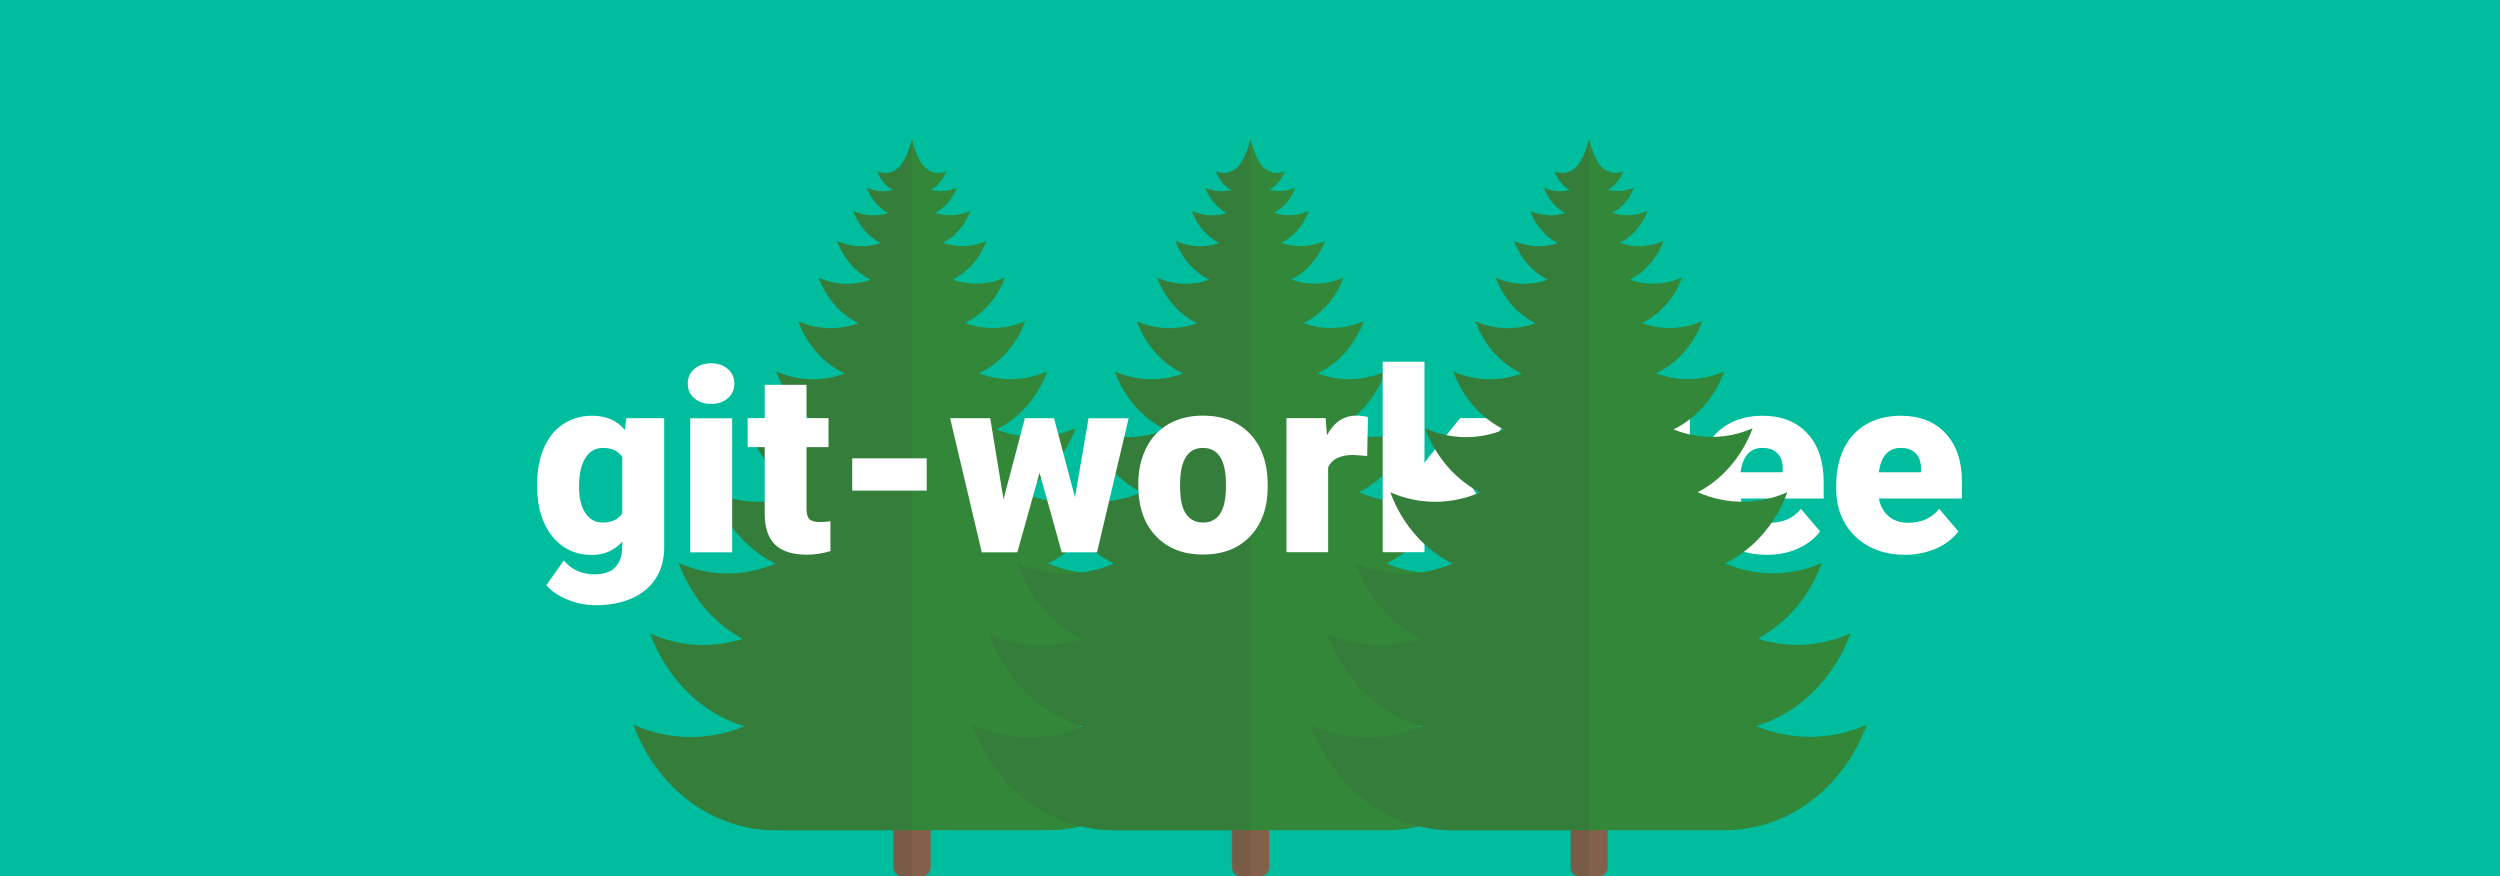 <svg version="1.1" xmlns="http://www.w3.org/2000/svg" x="0" y="0" viewBox="0 0 1920 673" xml:space="preserve"><style type="text/css">.st1{fill:#826049}.st2{fill:#338738}.st3{opacity:.15;fill:#444;enable-background:new}.st5{fill:#fff}</style><path fill="#00bd9d" d="M0 0h1920v673H0z"/><path class="st1" d="M708 673h-15.1c-3.6 0-6.6-3-6.6-6.6v-39.9h28.4v39.9c-.1 3.6-3.1 6.6-6.7 6.6z"/><path class="st2" d="M828.7 557.6c17.8-5.3 34.5-15.6 48.4-31.1 10.7-11.8 18.7-25.4 24-40-22.7 10.1-47.8 11.4-71.1 4 9.7-5.3 18.9-12.4 27.1-21.3 9.8-10.8 17.2-23.4 22.1-36.9-23.8 10.6-50.4 10.7-74.3.4 9.9-4.9 19.3-11.8 27.5-20.9 9.1-9.9 15.8-21.6 20.3-33.8-22 9.8-46.9 9.8-68.9 0 8.6-4.4 16.6-10.5 23.7-18.4 8.2-9.1 14.4-19.6 18.5-30.7-19.3 8.6-41.1 8.8-60.7.9 8.1-4 15.7-9.7 22.4-17 7.4-8.2 12.9-17.6 16.6-27.6-16.8 7.4-35.5 8-52.5 1.5 7.6-3.5 14.7-8.7 20.9-15.6 6.5-7.2 11.5-15.6 14.7-24.5-14.8 6.5-31.3 7.1-46.3 1.5 6.4-3.1 12.5-7.6 17.8-13.5 5.7-6.3 10.1-13.6 12.8-21.4-12.7 5.6-27 6.2-40 1.5 5.4-2.7 10.4-6.4 14.8-11.3 4.9-5.4 8.6-11.7 11.1-18.4-10.7 4.8-22.6 5.3-33.5 1.5 4.3-2.2 8.4-5.3 11.9-9.2 4.1-4.5 7.2-9.7 9.2-15.3-8.5 3.8-18 4.3-26.9 1.5 3.3-1.8 6.4-4.1 9.2-7.2 3.2-3.5 5.6-7.7 7.3-12.2-6.4 2.9-13.4 3.3-20 1.7 2.3-1.3 4.5-3 6.4-5.1 2.4-2.7 4.2-5.7 5.4-9.1h-.1c-6.3 2.8-13.8.6-17.9-5-.6-.7-1-1.4-1.5-2.2-4.5-7.3-6.7-17.7-6.7-17.7s-2.2 10.4-7 17.8c-.6.8-1 1.5-1.5 2.2-4.1 5.5-11.5 7.7-17.9 5h-.1c1.2 3.3 3 6.4 5.4 9.1 1.9 2.1 4.1 3.8 6.4 5.1-6.6 1.7-13.6 1.1-20-1.7 1.7 4.4 4.1 8.6 7.3 12.2 2.8 3 5.9 5.4 9.2 7.2-8.8 2.8-18.2 2.2-26.9-1.5 2 5.5 5.1 10.7 9.2 15.3 3.5 4 7.6 7 11.9 9.2-10.9 3.8-22.8 3.2-33.5-1.5 2.4 6.6 6.1 12.9 11.1 18.4 4.4 4.9 9.5 8.6 14.8 11.3-13 4.6-27.2 4.2-40-1.5 2.9 7.8 7.2 15.1 12.8 21.4 5.3 5.9 11.4 10.3 17.8 13.5-15 5.5-31.5 5.1-46.3-1.5 3.3 9 8.2 17.2 14.7 24.5 6.2 6.9 13.4 12 20.9 15.6-17 6.4-35.7 5.9-52.5-1.5 3.6 10.1 9.2 19.5 16.6 27.6 6.6 7.3 14.3 13 22.4 17-19.6 8.1-41.2 7.7-60.7-.9 4.1 11.2 10.3 21.7 18.5 30.7 7.1 7.8 15.1 13.9 23.7 18.4-22 9.7-46.9 9.7-68.9 0 4.5 12.3 11.3 23.9 20.3 33.8 8.2 9.1 17.5 15.9 27.5 20.9-23.9 10.3-50.5 10.2-74.3-.4 4.9 13.4 12.3 26 22.1 36.9 8.1 9 17.2 16 27.1 21.3-23.3 7.4-48.4 6.1-71.1-4 5.3 14.6 13.4 28.2 24 40 13.9 15.4 30.7 25.8 48.4 31.1-27.5 11.4-58 11.1-85.3-1.1 5.7 15.7 14.4 30.4 25.9 43.1 23.1 25.5 53.5 38.1 83.8 37.9H804c30.3.2 60.7-12.4 83.8-37.9 11.5-12.7 20.1-27.4 25.9-43.1-27 12-57.5 12.4-85 1z"/><path class="st3" d="M693.4 124.8c-.6.8-1 1.5-1.5 2.2-4.1 5.5-11.5 7.7-17.9 5h-.1c1.2 3.3 3 6.4 5.4 9.1 1.9 2.1 4.1 3.8 6.4 5.1-6.6 1.7-13.6 1.1-20-1.7 1.7 4.4 4.1 8.6 7.3 12.2 2.8 3 5.9 5.4 9.2 7.2-8.8 2.8-18.2 2.2-26.9-1.5 2 5.5 5.1 10.7 9.2 15.3 3.5 4 7.6 7 11.9 9.2-10.9 3.8-22.8 3.2-33.5-1.5 2.4 6.6 6.1 12.9 11.1 18.4 4.4 4.9 9.5 8.6 14.8 11.3-13 4.6-27.2 4.2-40-1.5 2.9 7.8 7.2 15.1 12.8 21.4 5.3 5.9 11.4 10.3 17.8 13.5-15 5.5-31.5 5.1-46.3-1.5 3.3 9 8.2 17.2 14.7 24.5 6.2 6.9 13.4 12 20.9 15.6-17 6.4-35.7 5.9-52.5-1.5 3.6 10.1 9.2 19.5 16.6 27.6 6.6 7.3 14.3 13 22.4 17-19.6 8.1-41.2 7.7-60.7-.9 4.1 11.2 10.3 21.7 18.5 30.7 7.1 7.8 15.1 13.9 23.7 18.4-22 9.7-46.9 9.7-68.9 0 4.5 12.3 11.3 23.9 20.3 33.8 8.2 9.1 17.5 15.9 27.5 20.9-23.9 10.3-50.5 10.2-74.3-.4 4.9 13.4 12.3 26 22.1 36.9 8.1 9 17.2 16 27.1 21.3-23.3 7.4-48.4 6.1-71.1-4 5.3 14.6 13.4 28.2 24 40 13.9 15.4 30.7 25.8 48.4 31.1-27.5 11.4-58 11.1-85.3-1.1 5.7 15.7 14.4 30.4 25.9 43.1 23.1 25.5 53.5 38.1 83.8 37.9H686v28.7c0 3.6 3 6.6 6.6 6.6h7.6V107c.1 0-2.1 10.4-6.8 17.8z"/><path class="st1" d="M968 673h-15.1c-3.6 0-6.6-3-6.6-6.6v-39.9h28.4v39.9c-.1 3.6-3.1 6.6-6.7 6.6z"/><path class="st2" d="M1088.7 557.6c17.8-5.3 34.5-15.6 48.4-31.1 10.7-11.8 18.7-25.4 24-40-22.7 10.1-47.8 11.4-71.1 4 9.7-5.3 18.9-12.4 27.1-21.3 9.8-10.8 17.2-23.4 22.1-36.9-23.8 10.6-50.4 10.7-74.3.4 9.9-4.9 19.3-11.8 27.5-20.9 9.1-9.9 15.8-21.6 20.3-33.8-22 9.8-46.9 9.8-68.9 0 8.6-4.4 16.6-10.5 23.7-18.4 8.2-9.1 14.4-19.6 18.5-30.7-19.3 8.6-41.1 8.8-60.7.9 8.1-4 15.7-9.7 22.4-17 7.4-8.2 12.9-17.6 16.6-27.6-16.8 7.4-35.5 8-52.5 1.5 7.6-3.5 14.7-8.7 20.9-15.6 6.5-7.2 11.5-15.6 14.7-24.5-14.8 6.5-31.3 7.1-46.3 1.5 6.4-3.1 12.5-7.6 17.8-13.5 5.7-6.3 10.1-13.6 12.8-21.4-12.7 5.6-27 6.2-40 1.5 5.4-2.7 10.4-6.4 14.8-11.3 4.9-5.4 8.6-11.7 11.1-18.4-10.7 4.8-22.6 5.3-33.5 1.5 4.3-2.2 8.4-5.3 11.9-9.2 4.1-4.5 7.2-9.7 9.2-15.3-8.5 3.8-18 4.3-26.9 1.5 3.3-1.8 6.4-4.1 9.2-7.2 3.2-3.5 5.6-7.7 7.3-12.2-6.4 2.9-13.4 3.3-20 1.7 2.3-1.3 4.5-3 6.4-5.1 2.4-2.7 4.2-5.7 5.4-9.1h-.1c-6.3 2.8-13.8.6-17.9-5-.6-.7-1-1.4-1.5-2.2-4.5-7.3-6.7-17.7-6.7-17.7s-2.2 10.4-7 17.8c-.6.8-1 1.5-1.5 2.2-4.1 5.5-11.5 7.7-17.9 5h-.1c1.2 3.3 3 6.4 5.4 9.1 1.9 2.1 4.1 3.8 6.4 5.1-6.6 1.7-13.6 1.1-20-1.7 1.7 4.4 4.1 8.6 7.3 12.2 2.8 3 5.9 5.4 9.2 7.2-8.8 2.8-18.2 2.2-26.9-1.5 2 5.5 5.1 10.7 9.2 15.3 3.5 4 7.6 7 11.9 9.2-10.9 3.8-22.8 3.2-33.5-1.5 2.4 6.6 6.1 12.9 11.1 18.4 4.4 4.9 9.5 8.6 14.8 11.3-13 4.6-27.2 4.2-40-1.5 2.9 7.8 7.2 15.1 12.8 21.4 5.3 5.9 11.4 10.3 17.8 13.5-15 5.5-31.5 5.1-46.3-1.5 3.3 9 8.2 17.2 14.7 24.5 6.2 6.9 13.4 12 20.9 15.6-17 6.4-35.7 5.9-52.5-1.5 3.6 10.1 9.2 19.5 16.6 27.6 6.6 7.3 14.3 13 22.4 17-19.6 8.1-41.2 7.7-60.7-.9 4.1 11.2 10.3 21.7 18.5 30.7 7.1 7.8 15.1 13.9 23.7 18.4-22 9.7-46.9 9.7-68.9 0 4.5 12.3 11.3 23.9 20.3 33.8 8.2 9.1 17.5 15.9 27.5 20.9-23.9 10.3-50.5 10.2-74.3-.4 4.9 13.4 12.3 26 22.1 36.9 8.1 9 17.2 16 27.1 21.3-23.3 7.4-48.4 6.1-71.1-4 5.3 14.6 13.4 28.2 24 40 13.9 15.4 30.7 25.8 48.4 31.1-27.5 11.4-58 11.1-85.3-1.1 5.7 15.7 14.4 30.4 25.9 43.1 23.1 25.5 53.5 38.1 83.8 37.9H1064c30.3.2 60.7-12.4 83.8-37.9 11.5-12.7 20.1-27.4 25.9-43.1-27 12-57.5 12.4-85 1z"/><path class="st3" d="M953.4 124.8c-.6.8-1 1.5-1.5 2.2-4.1 5.5-11.5 7.7-17.9 5h-.1c1.2 3.3 3 6.4 5.4 9.1 1.9 2.1 4.1 3.8 6.4 5.1-6.6 1.7-13.6 1.1-20-1.7 1.7 4.4 4.1 8.6 7.3 12.2 2.8 3 5.9 5.4 9.2 7.2-8.8 2.8-18.2 2.2-26.9-1.5 2 5.5 5.1 10.7 9.2 15.3 3.5 4 7.6 7 11.9 9.2-10.9 3.8-22.8 3.2-33.5-1.5 2.4 6.6 6.1 12.9 11.1 18.4 4.4 4.9 9.5 8.6 14.8 11.3-13 4.6-27.2 4.2-40-1.5 2.9 7.8 7.2 15.1 12.8 21.4 5.3 5.9 11.4 10.3 17.8 13.5-15 5.5-31.5 5.1-46.3-1.5 3.3 9 8.2 17.2 14.7 24.5 6.2 6.9 13.4 12 20.9 15.6-17 6.4-35.7 5.9-52.5-1.5 3.6 10.1 9.2 19.5 16.6 27.6 6.6 7.3 14.3 13 22.4 17-19.6 8.1-41.2 7.7-60.7-.9 4.1 11.2 10.3 21.7 18.5 30.7 7.1 7.8 15.1 13.9 23.7 18.4-22 9.7-46.9 9.7-68.9 0 4.5 12.3 11.3 23.9 20.3 33.8 8.2 9.1 17.5 15.9 27.5 20.9-23.9 10.3-50.5 10.2-74.3-.4 4.9 13.4 12.3 26 22.1 36.9 8.1 9 17.2 16 27.1 21.3-23.3 7.4-48.4 6.1-71.1-4 5.3 14.6 13.4 28.2 24 40 13.9 15.4 30.7 25.8 48.4 31.1-27.5 11.4-58 11.1-85.3-1.1 5.7 15.7 14.4 30.4 25.9 43.1 23.1 25.5 53.5 38.1 83.8 37.9H946v28.7c0 3.6 3 6.6 6.6 6.6h7.6V107c.1 0-2.1 10.4-6.8 17.8z"/><path class="st5" d="M412.5 371.9c0-10.4 1.7-19.6 5.1-27.6s8.3-14.2 14.8-18.5c6.4-4.3 13.9-6.5 22.4-6.5 10.7 0 19.1 3.6 25.1 10.9l1.1-9h29.1v99.1c0 9.1-2.1 17-6.3 23.7-4.2 6.7-10.3 11.8-18.3 15.4-8 3.6-17.3 5.4-27.8 5.4-7.6 0-14.9-1.4-21.9-4.3-7.1-2.9-12.5-6.6-16.2-11.1l13.4-18.9c6 7 13.8 10.6 23.6 10.6 14.2 0 21.3-7.3 21.3-21.9V416c-6.2 6.8-13.9 10.2-23.3 10.2-12.6 0-22.7-4.8-30.5-14.4-7.7-9.6-11.6-22.5-11.6-38.6v-1.3zm32.2 2c0 8.4 1.6 15.1 4.8 20 3.2 4.9 7.6 7.4 13.3 7.4 6.9 0 12-2.3 15.1-7V351c-3.1-4.7-8.1-7-14.9-7-5.7 0-10.2 2.6-13.4 7.7-3.3 5.1-4.9 12.5-4.9 22.2zm83.5-79.3c0-4.6 1.6-8.3 5-11.2 3.3-2.9 7.6-4.4 12.9-4.4 5.3 0 9.6 1.5 12.9 4.4 3.3 2.9 5 6.7 5 11.2s-1.7 8.3-5 11.2c-3.3 2.9-7.6 4.4-12.9 4.4-5.3 0-9.6-1.5-12.9-4.4-3.4-2.9-5-6.6-5-11.2zm34.1 129.6h-32.2v-103h32.2v103zm57.1-128.7v25.6h16.9v22.3h-16.9v47.1c0 3.9.7 6.6 2.1 8.1 1.4 1.5 4.2 2.3 8.3 2.3 3.2 0 5.8-.2 8-.6v22.9C632 425 626 426 619.7 426c-11 0-19.2-2.6-24.5-7.8-5.3-5.2-7.9-13.1-7.9-23.7v-51.1h-13.1v-22.3h13.1v-25.6h32.1zm92.3 81.3h-57.2V352h57.2v24.8zm113.9 5.1l10.4-60.7h30.8l-24.3 103h-27.1l-17-61.1-17.1 61.1H754l-24.3-103h30.8l10.2 62.2 16.4-62.2h22.4l16.1 60.7zm48.6-10.2c0-10.3 2-19.4 6-27.5 4-8 9.7-14.2 17.2-18.5 7.5-4.3 16.3-6.5 26.4-6.5 15.4 0 27.6 4.8 36.5 14.3 8.9 9.6 13.3 22.6 13.3 39v1.1c0 16.1-4.5 28.8-13.4 38.2-8.9 9.4-21 14.1-36.2 14.1-14.7 0-26.4-4.4-35.3-13.2-8.9-8.8-13.7-20.7-14.4-35.8l-.1-5.2zm32.1 2c0 9.5 1.5 16.5 4.5 20.9 3 4.4 7.4 6.7 13.2 6.7 11.4 0 17.3-8.8 17.5-26.4v-3.2c0-18.5-5.9-27.7-17.7-27.7-10.7 0-16.5 8-17.4 23.9l-.1 5.8zm143.7-23.5l-10.6-.8c-10.1 0-16.6 3.2-19.4 9.5v65.2h-32v-103h30.1l1 13.2c5.4-10.1 12.9-15.1 22.6-15.1 3.4 0 6.4.4 8.9 1.1l-.6 29.9zm53 35.6l-9 9v29.3h-32.1V277.8h32.1v77.7l3.2-4.3 24.2-30.1h38.5l-36.1 42.4 38.5 60.7h-36.8l-22.5-38.4z"/><path class="st5" d="M1205.6 295.5v25.6h16.9v22.3h-16.9v47.1c0 3.9.7 6.6 2.1 8.1 1.4 1.5 4.2 2.3 8.3 2.3 3.2 0 5.8-.2 8-.6v22.9c-5.8 1.8-11.8 2.8-18.1 2.8-11 0-19.2-2.6-24.5-7.8-5.3-5.2-7.9-13.1-7.9-23.7v-51.1h-13.1v-22.3h13.1v-25.6h32.1zm91.9 54.7l-10.6-.8c-10.1 0-16.6 3.2-19.4 9.5v65.2h-32.1v-103h30.1l1 13.2c5.4-10.1 12.9-15.1 22.6-15.1 3.4 0 6.4.4 8.9 1.1l-.5 29.9zm59.6 75.9c-15.8 0-28.6-4.7-38.4-14.1-9.8-9.4-14.7-21.7-14.7-36.8v-2.7c0-10.5 2-19.8 5.9-27.9 3.9-8.1 9.6-14.3 17.1-18.7 7.5-4.4 16.4-6.6 26.7-6.6 14.5 0 25.9 4.5 34.3 13.5 8.4 9 12.6 21.5 12.6 37.6v12.5h-63.8c1.1 5.8 3.7 10.3 7.5 13.6 3.9 3.3 8.9 5 15 5 10.2 0 18.1-3.6 23.8-10.7l14.7 17.3c-4 5.5-9.7 9.9-17 13.2s-15.2 4.8-23.7 4.8zm-3.6-82.1c-9.4 0-15 6.2-16.8 18.7h32.4v-2.5c.1-5.1-1.2-9.1-3.9-11.9-2.7-2.9-6.6-4.3-11.7-4.3zm109.8 82.1c-15.8 0-28.6-4.7-38.4-14.1-9.8-9.4-14.7-21.7-14.7-36.8v-2.7c0-10.5 2-19.8 5.9-27.9 3.9-8.1 9.6-14.3 17.1-18.7 7.5-4.4 16.4-6.6 26.7-6.6 14.5 0 25.9 4.5 34.3 13.5 8.4 9 12.6 21.5 12.6 37.6v12.5H1443c1.1 5.8 3.6 10.3 7.5 13.6 3.9 3.3 8.9 5 15 5 10.2 0 18.1-3.6 23.8-10.7l14.7 17.3c-4 5.5-9.7 9.9-17 13.2-7.4 3.1-15.3 4.8-23.7 4.8zm-3.6-82.1c-9.4 0-15 6.2-16.8 18.7h32.4v-2.5c.1-5.1-1.2-9.1-3.9-11.9-2.8-2.9-6.7-4.3-11.7-4.3z"/><path class="st1" d="M1228 673h-15.1c-3.6 0-6.6-3-6.6-6.6v-39.9h28.4v39.9c-.1 3.6-3.1 6.6-6.7 6.6z"/><path class="st2" d="M1348.7 557.6c17.8-5.3 34.5-15.6 48.4-31.1 10.7-11.8 18.7-25.4 24-40-22.7 10.1-47.8 11.4-71.1 4 9.7-5.3 18.9-12.4 27.1-21.3 9.8-10.8 17.2-23.4 22.1-36.9-23.8 10.6-50.4 10.7-74.3.4 9.9-4.9 19.3-11.8 27.5-20.9 9.1-9.9 15.8-21.6 20.3-33.8-22 9.8-46.9 9.8-68.9 0 8.6-4.4 16.6-10.5 23.7-18.4 8.2-9.1 14.4-19.6 18.5-30.7-19.3 8.6-41.1 8.8-60.7.9 8.1-4 15.7-9.7 22.4-17 7.4-8.2 12.9-17.6 16.6-27.6-16.8 7.4-35.5 8-52.5 1.5 7.6-3.5 14.7-8.7 20.9-15.6 6.5-7.2 11.5-15.6 14.7-24.5-14.8 6.5-31.3 7.1-46.3 1.5 6.4-3.1 12.5-7.6 17.8-13.5 5.7-6.3 10.1-13.6 12.8-21.4-12.7 5.6-27 6.2-40 1.5 5.4-2.7 10.4-6.4 14.8-11.3 4.9-5.4 8.6-11.7 11.1-18.4-10.7 4.8-22.6 5.3-33.5 1.5 4.3-2.2 8.4-5.3 11.9-9.2 4.1-4.5 7.2-9.7 9.2-15.3-8.5 3.8-18 4.3-26.9 1.5 3.3-1.8 6.4-4.1 9.2-7.2 3.2-3.5 5.6-7.7 7.3-12.2-6.4 2.9-13.4 3.3-20 1.7 2.3-1.3 4.5-3 6.4-5.1 2.4-2.7 4.2-5.7 5.4-9.1h-.1c-6.3 2.8-13.8.6-17.9-5-.6-.7-1-1.4-1.5-2.2-4.5-7.3-6.7-17.7-6.7-17.7s-2.2 10.4-7 17.8c-.6.8-1 1.5-1.5 2.2-4.1 5.5-11.5 7.7-17.9 5h-.1c1.2 3.3 3 6.4 5.4 9.1 1.9 2.1 4.1 3.8 6.4 5.1-6.6 1.7-13.6 1.1-20-1.7 1.7 4.4 4.1 8.6 7.3 12.2 2.8 3 5.9 5.4 9.2 7.2-8.8 2.8-18.2 2.2-26.9-1.5 2 5.5 5.1 10.7 9.2 15.3 3.5 4 7.6 7 11.9 9.2-10.9 3.8-22.8 3.2-33.5-1.5 2.4 6.6 6.1 12.9 11.1 18.4 4.4 4.9 9.5 8.6 14.8 11.3-13 4.6-27.2 4.2-40-1.5 2.9 7.8 7.2 15.1 12.8 21.4 5.3 5.9 11.4 10.3 17.8 13.5-15 5.5-31.5 5.1-46.3-1.5 3.3 9 8.2 17.2 14.7 24.5 6.2 6.9 13.4 12 20.9 15.6-17 6.4-35.7 5.9-52.5-1.5 3.6 10.1 9.2 19.5 16.6 27.6 6.6 7.3 14.3 13 22.4 17-19.6 8.1-41.2 7.7-60.7-.9 4.1 11.2 10.3 21.7 18.5 30.7 7.1 7.8 15.1 13.9 23.7 18.4-22 9.7-46.9 9.7-68.9 0 4.5 12.3 11.3 23.9 20.3 33.8 8.2 9.1 17.5 15.9 27.5 20.9-23.9 10.3-50.5 10.2-74.3-.4 4.9 13.4 12.3 26 22.1 36.9 8.1 9 17.2 16 27.1 21.3-23.3 7.4-48.4 6.1-71.1-4 5.3 14.6 13.4 28.2 24 40 13.9 15.4 30.7 25.8 48.4 31.1-27.5 11.4-58 11.1-85.3-1.1 5.7 15.7 14.4 30.4 25.9 43.1 23.1 25.5 53.5 38.1 83.8 37.9H1324c30.3.2 60.7-12.4 83.8-37.9 11.5-12.7 20.1-27.4 25.9-43.1-27 12-57.5 12.4-85 1z"/><path class="st3" d="M1213.4 124.8c-.6.8-1 1.5-1.5 2.2-4.1 5.5-11.5 7.7-17.9 5h-.1c1.2 3.3 3 6.4 5.4 9.1 1.9 2.1 4.1 3.8 6.4 5.1-6.6 1.7-13.6 1.1-20-1.7 1.7 4.4 4.1 8.6 7.3 12.2 2.8 3 5.9 5.4 9.2 7.2-8.8 2.8-18.2 2.2-26.9-1.5 2 5.5 5.1 10.7 9.2 15.3 3.5 4 7.6 7 11.9 9.2-10.9 3.8-22.8 3.2-33.5-1.5 2.4 6.6 6.1 12.9 11.1 18.4 4.4 4.9 9.5 8.6 14.8 11.3-13 4.6-27.2 4.2-40-1.5 2.9 7.8 7.2 15.1 12.8 21.4 5.3 5.9 11.4 10.3 17.8 13.5-15 5.5-31.5 5.1-46.3-1.5 3.3 9 8.2 17.2 14.7 24.5 6.2 6.9 13.4 12 20.9 15.6-17 6.4-35.7 5.9-52.5-1.5 3.6 10.1 9.2 19.5 16.6 27.6 6.6 7.3 14.3 13 22.4 17-19.6 8.1-41.2 7.7-60.7-.9 4.1 11.2 10.3 21.7 18.5 30.7 7.1 7.8 15.1 13.9 23.7 18.4-22 9.7-46.9 9.7-68.9 0 4.5 12.3 11.3 23.9 20.3 33.8 8.2 9.1 17.5 15.9 27.5 20.9-23.9 10.3-50.5 10.2-74.3-.4 4.9 13.4 12.3 26 22.1 36.9 8.1 9 17.2 16 27.1 21.3-23.3 7.4-48.4 6.1-71.1-4 5.3 14.6 13.4 28.2 24 40 13.9 15.4 30.7 25.8 48.4 31.1-27.5 11.4-58 11.1-85.3-1.1 5.7 15.7 14.4 30.4 25.9 43.1 23.1 25.5 53.5 38.1 83.8 37.9h89.8v28.7c0 3.6 3 6.6 6.6 6.6h7.6V107c.1 0-2.1 10.4-6.8 17.8z"/></svg>